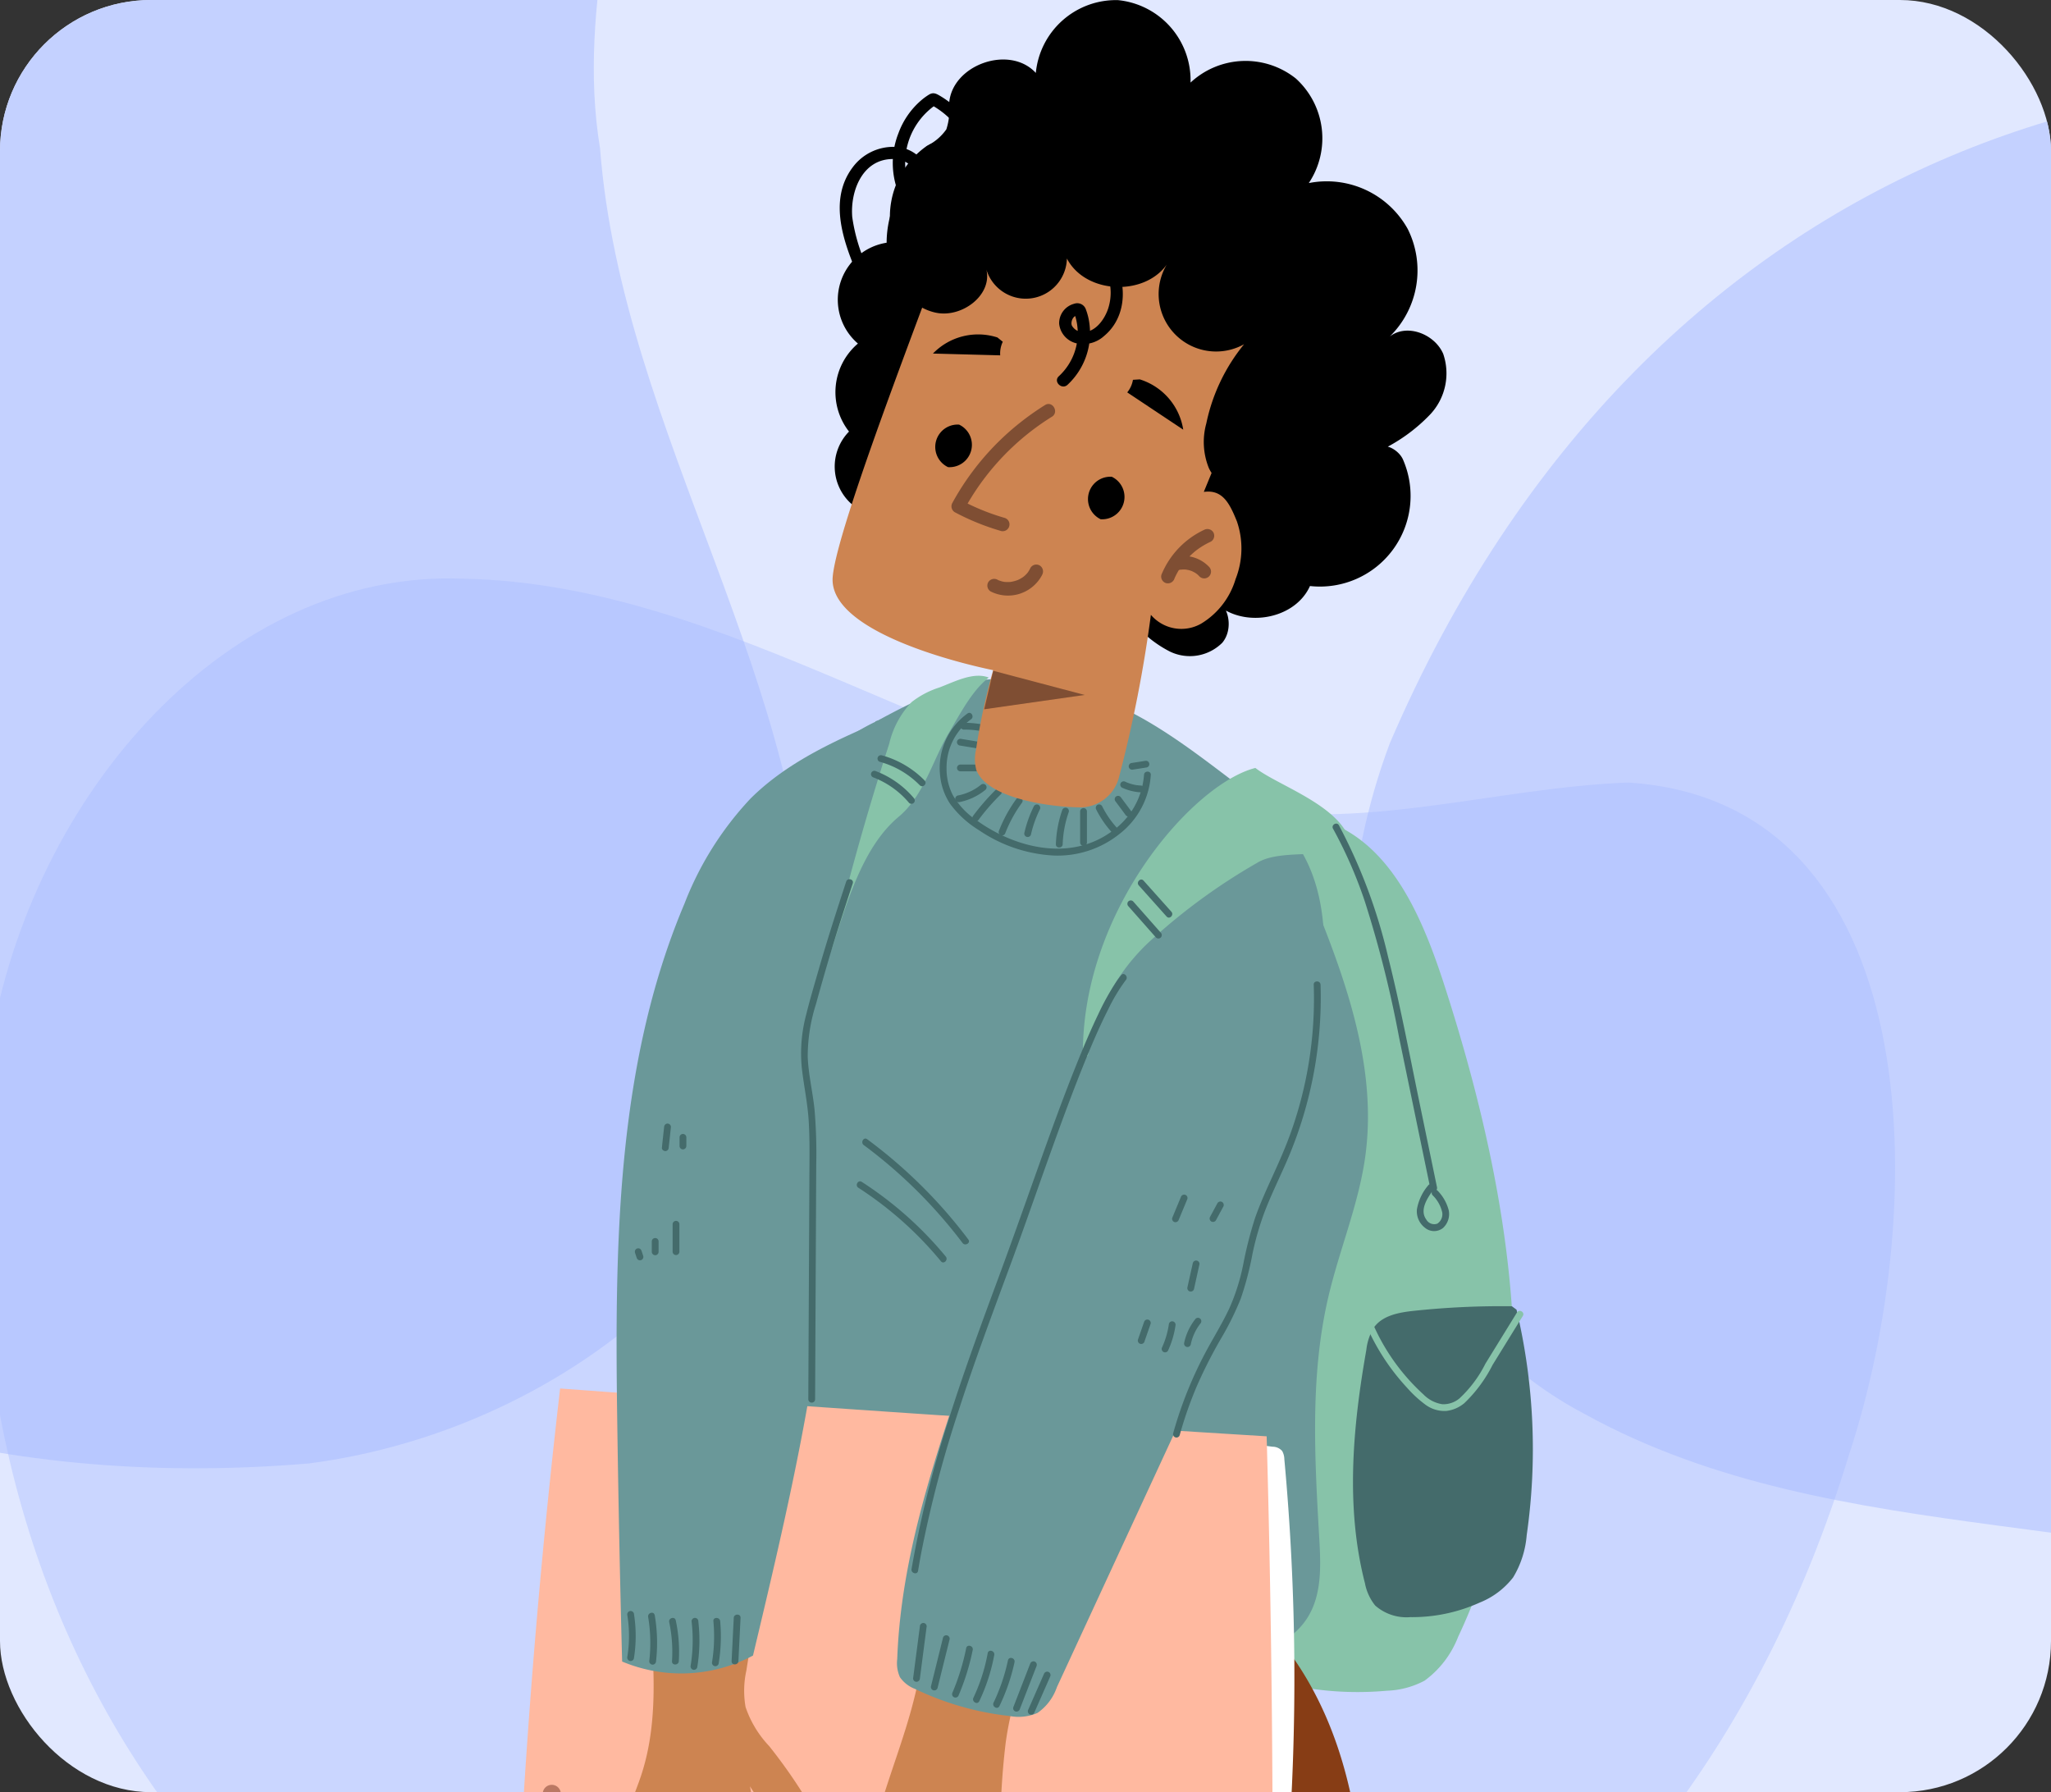 <svg xmlns="http://www.w3.org/2000/svg" xmlns:xlink="http://www.w3.org/1999/xlink" width="190" height="166" viewBox="0 0 190 166">
  <rect x="0" y="0" width="190" height="166" fill="#333333" stroke="none"/>
  <defs>
    <clipPath id="clip-path">
      <rect id="Rectángulo_45650" data-name="Rectángulo 45650" width="190" height="166" rx="14" fill="#e1e8ff"/>
    </clipPath>
    <clipPath id="clip-path-2">
      <rect id="Rectángulo_45647" data-name="Rectángulo 45647" width="93.542" height="309.474" fill="none"/>
    </clipPath>
    <clipPath id="clip-path-3">
      <path id="Trazado_185148" data-name="Trazado 185148" d="M33.107,232.743h0m24.379-16.984s3.038,15.146,3.692,19.437c.04.039-6.919-.594-13.918-1.227-6.947-.627-13.934-1.256-14.147-1.228,4.434-1.05,14.492-4.777,14.766-5.272.166-.3-1.547-8.979-1.356-12.716q.32-.012.673-.012a81.145,81.145,0,0,1,10.291,1.017" transform="translate(-33.107 -214.742)" fill="none"/>
    </clipPath>
    <clipPath id="clip-path-5">
      <path id="Trazado_185158" data-name="Trazado 185158" d="M17.854,235.693h0m23.555-18.105s3.744,14.987,4.6,19.244c0,0-.005,0-.019,0h-.1c-.922-.013-7.294-.292-13.733-.571-7.011-.306-14.1-.609-14.3-.571,4.379-1.256,14.252-5.448,14.5-5.957.151-.306-1.966-8.9-1.949-12.638.61-.051,1.313-.072,2.07-.072,2.9,0,6.6.32,8.927.563" transform="translate(-17.854 -217.024)" fill="none"/>
    </clipPath>
  </defs>
  <g id="Grupo_175507" data-name="Grupo 175507" transform="translate(-1125 -5040)">
    <rect id="Rectángulo_45325" data-name="Rectángulo 45325" width="190" height="166" rx="14" transform="translate(1125 5040)" fill="#e1e8ff"/>
    <g id="Enmascarar_grupo_310" data-name="Enmascarar grupo 310" transform="translate(1125 5040)" clip-path="url(#clip-path)">
      <g id="Grupo_175565" data-name="Grupo 175565" transform="translate(-4055.417 7516)">
        <path id="Trazado_185816" data-name="Trazado 185816" d="M189.906,49.627C188.46,25.093,171.308,1.668,148.078.215,121.4-2.028,96.907,14.026,70.33,14.2,56.778,15.47,44.068,9.777,30.861,7.939,1.032,6.737-3.513,45.2,2.05,69.988,25.512,186.859,191.53,170.958,189.906,49.627Z" transform="matrix(-0.914, -0.407, 0.407, -0.914, 4337.549, -7324.521)" fill="#c4d1ff"/>
        <path id="Trazado_185819" data-name="Trazado 185819" d="M189.906,49.627C188.46,25.093,171.308,1.668,148.078.215,121.4-2.028,96.907,14.026,70.33,14.2,56.778,15.47,44.068,9.777,30.861,7.939,1.032,6.737-3.513,45.2,2.05,69.988,25.512,186.859,191.53,170.958,189.906,49.627Z" transform="matrix(0.07, 0.998, -0.998, 0.07, 4120.252, -7573.447)" fill="#c4d1ff"/>
        <path id="Trazado_185818" data-name="Trazado 185818" d="M.011,47.827C1.358,24.183,17.347,1.607,39,.207c24.872-2.161,47.7,13.31,72.476,13.474,12.633,1.229,24.481-4.258,36.792-6.03,27.806-1.158,32.043,35.907,26.857,59.8C153.256,180.081-1.5,164.757.011,47.827Z" transform="matrix(0.995, 0.105, -0.105, 0.995, 4059.521, -7466.699)" fill="#a6bbff" opacity="0.388" style="mix-blend-mode: multiply;isolation: isolate"/>
      </g>
      <g id="Grupo_175506" data-name="Grupo 175506" transform="translate(48.458)">
        <g id="Grupo_175497" data-name="Grupo 175497">
          <g id="Grupo_175496" data-name="Grupo 175496" clip-path="url(#clip-path-2)">
            <path id="Trazado_185132" data-name="Trazado 185132" d="M33.079,56.918a10.761,10.761,0,0,0,3.928,3.43,4.254,4.254,0,0,0,4.852-.809c1.133-1.343.6-3.869-1.117-4.242,2.237,2.992,7.711,2.392,9.244-1.016A8.4,8.4,0,0,0,58.6,42.56c-.428-.977-2.035-1.775-2.3-.743a15.694,15.694,0,0,0,4.856-3.466,5.558,5.558,0,0,0,1.171-5.58c-.794-1.837-3.374-2.835-4.949-1.6a8.582,8.582,0,0,0,1.663-9.965,8.579,8.579,0,0,0-9.165-4.248,7.475,7.475,0,0,0-1.2-9.687,7.477,7.477,0,0,0-9.754.378A7.459,7.459,0,0,0,32.2.012a7.459,7.459,0,0,0-7.611,6.743c-2.444-2.661-7.824-.742-8.032,2.866a5.857,5.857,0,0,1-.256,2.358,4.7,4.7,0,0,1-1.8,1.532,7.986,7.986,0,0,0-3.075,8.911,5.346,5.346,0,0,0-3.317,9.4,5.912,5.912,0,0,0-.825,8.151,4.634,4.634,0,0,0,3.684,7.863c-.579,1.458.782,3.036,2.273,3.525s3.119.319,4.647.674c3.165.737,6.537,3.618,9.16,1.7.232,2.389,3.9,3.48,5.4,1.607Z" transform="translate(22.909 0)"/>
            <path id="Trazado_185133" data-name="Trazado 185133" d="M32.976,211.309a70.829,70.829,0,0,1-.749,14.614q-3.948-.262-7.91-.171a82.674,82.674,0,0,1-2.465-15.811,1.046,1.046,0,0,1,.98-1.34q5.055-1.285,10.183-2.248Z" transform="translate(31.314 69.069)" fill="#cd8451"/>
            <path id="Trazado_185134" data-name="Trazado 185134" d="M46.668,210.074a70.774,70.774,0,0,1-1.431,14.563q-3.932-.446-7.892-.541a82.657,82.657,0,0,1-1.724-15.908,1.046,1.046,0,0,1,1.042-1.293q5.107-1.047,10.276-1.768Z" transform="translate(-0.939 68.658)" fill="#cd8451"/>
            <path id="Trazado_185135" data-name="Trazado 185135" d="M25.606,57.29c5.454,2.524,8.1,8.988,10.022,14.949,6.289,19.511,9.973,41.75,1.232,60.174a9.088,9.088,0,0,1-3.115,4.082,8.044,8.044,0,0,1-3.5.933c-7.225.65-14.871-1.269-20.269-6.392C4.9,126.228,2.26,119.054,1.543,111.892s.32-14.386,1.622-21.454a283.576,283.576,0,0,1,8.011-32.562Z" transform="translate(49.769 19.176)" fill="#87c3a9"/>
            <path id="Trazado_185136" data-name="Trazado 185136" d="M64.516,65.317c3.468,8.334,7.007,17.175,5.747,26.114-.622,4.4-2.385,8.559-3.4,12.889-1.723,7.328-1.275,14.969-.846,22.485.14,2.46.236,5.095-1.054,7.194-1.85,3.012-5.807,3.827-9.327,4.152a91.709,91.709,0,0,1-43.793-6.76c.493-12.2-.49-24.42-.386-36.633s1.348-24.631,6.062-35.9a15.293,15.293,0,0,1,2.436-4.276,17.466,17.466,0,0,1,5.009-3.532c4.182-2.264,8.784-4.6,13.462-3.756A19.309,19.309,0,0,1,44.707,50,108.849,108.849,0,0,1,61.575,62.366Z" transform="translate(7.743 15.771)" fill="#6a9899"/>
            <path id="Trazado_185137" data-name="Trazado 185137" d="M70.708,115.709c6.583,8.21,8.094,19.421,7.536,29.931s-2.916,20.887-3.036,31.41c-.16,14.075,3.689,28.178,1.638,42.1-1.337,9.08-5.125,17.6-9.032,25.9a10.462,10.462,0,0,1-1.59,2.653c-2.337,2.571-12.3,1.826-12.517,1.269-15.73-40.27-7.23-73.193-11.955-103.192-1.83,30.291,8.373,71.673,6.082,101.933-.035.463-10.081,2.551-12.584,1.259-16.45-8.5-15.806-51.661-20.555-77.185-1.309-7.037-2.959-28.708-2.936-35.865.04-13.064,8.7-12.757,8.6-25.821l19.1-1.215c5.34-.339,10.724-.677,16.023.065s10.575,2.652,14.5,6.289Z" transform="translate(-0.504 36.32)" fill="#873d15"/>
            <path id="Trazado_185138" data-name="Trazado 185138" d="M21.624,140.428c.386-.717,1.455.039,2.058-.435a1.684,1.684,0,0,0,.422-1.209,221.061,221.061,0,0,0-.283-37.162,1.614,1.614,0,0,0-.2-.759,1.181,1.181,0,0,0-.888-.4c-2.07-.268-4.234-.526-6.184.324q.36,18.857.719,37.714Z" transform="translate(46.7 33.539)" fill="#fff"/>
            <path id="Trazado_185139" data-name="Trazado 185139" d="M61.176,235.2c.081.076-27.929-2.537-28.069-2.452,4.431-1.05,14.5-4.78,14.77-5.275.166-.3-1.547-8.979-1.356-12.716a73.3,73.3,0,0,1,10.963,1.005s3.038,15.146,3.692,19.437" transform="translate(-11.822 71.877)" fill="#87c3a9"/>
            <path id="Trazado_185140" data-name="Trazado 185140" d="M47.34,228.111a3.413,3.413,0,0,0-2.472-2.77c-.408-.108-.2-.731.2-.623a4.061,4.061,0,0,1,2.912,3.263c.061.415-.579.547-.642.129" transform="translate(-14.032 75.212)" fill="#4f657f"/>
            <path id="Trazado_185141" data-name="Trazado 185141" d="M46.788,227.319a3.032,3.032,0,0,0-3.1-2.156.336.336,0,0,1-.386-.255.329.329,0,0,1,.256-.386,3.7,3.7,0,0,1,3.876,2.667c.111.407-.531.535-.642.129" transform="translate(-11.684 75.145)" fill="#4f657f"/>
            <path id="Trazado_185142" data-name="Trazado 185142" d="M45.132,226.857a4.706,4.706,0,0,0-3-2.755.328.328,0,0,1,.2-.623,5.344,5.344,0,0,1,3.381,3.087c.155.388-.43.683-.587.291" transform="translate(-8.15 74.796)" fill="#4f657f"/>
            <path id="Trazado_185143" data-name="Trazado 185143" d="M46.615,222.024a5.685,5.685,0,0,0,1.957-3.565c.036-.276.2-1.14-.123-1.293-.283-.135-.647.315-.793.5a5.164,5.164,0,0,0-.7,1.137,5.249,5.249,0,0,0-.434,2.609c.033.346-.447.573-.614.211a9.683,9.683,0,0,0-1.367-2.162,9.881,9.881,0,0,0-.881-.92,3.087,3.087,0,0,0-.918-.654.7.7,0,0,0-.8.132c-.251.291.117.607.315.809a12.038,12.038,0,0,0,1.881,1.563,12.348,12.348,0,0,0,2.475,1.288c.392.151.191.774-.2.622a13.148,13.148,0,0,1-2.667-1.387A12.947,12.947,0,0,1,42.556,220a7.732,7.732,0,0,1-1.057-1.033,1.063,1.063,0,0,1-.2-1.133,1.233,1.233,0,0,1,.87-.647c.917-.18,1.736.653,2.32,1.239a10.244,10.244,0,0,1,2.014,2.91l-.614.211a5.943,5.943,0,0,1,.3-2.553,5,5,0,0,1,1.339-2.134,1.248,1.248,0,0,1,1.005-.344.991.991,0,0,1,.73.945,5.6,5.6,0,0,1-.451,2.627,6.366,6.366,0,0,1-1.756,2.432c-.322.272-.758-.215-.436-.489" transform="translate(-10.738 72.463)" fill="#4f657f"/>
          </g>
        </g>
        <g id="Grupo_175499" data-name="Grupo 175499" transform="translate(21.283 286.619)">
          <g id="Grupo_175498" data-name="Grupo 175498" clip-path="url(#clip-path-3)">
            <path id="Trazado_185144" data-name="Trazado 185144" d="M39.833,219.217a1.8,1.8,0,1,0,.2.195Z" transform="translate(-17.38 -213.367)" fill="#f5e6df"/>
            <path id="Trazado_185145" data-name="Trazado 185145" d="M68.882,230.449,54.7,229.21,40.57,227.975l-7.988-.7a.328.328,0,0,1,.037-.654l14.183,1.24L60.931,229.1l7.988.7c.419.037.383.691-.037.654" transform="translate(-40.046 -210.766)" fill="#f5e6df"/>
            <path id="Trazado_185146" data-name="Trazado 185146" d="M47.543,225.807a2.36,2.36,0,0,1,2.069,2.936.328.328,0,0,1-.623-.2,1.7,1.7,0,0,0-1.483-2.081.328.328,0,0,1,.037-.654" transform="translate(-40.446 -211.039)" fill="#f5e6df"/>
            <path id="Trazado_185147" data-name="Trazado 185147" d="M36.393,226.469a3.85,3.85,0,0,0-2.687,3.593c0,.423-.658.384-.654-.037a4.516,4.516,0,0,1,3.211-4.2c.4-.119.533.525.129.642" transform="translate(-8.495 -211.037)" fill="#f5e6df"/>
          </g>
        </g>
        <g id="Grupo_175501" data-name="Grupo 175501">
          <g id="Grupo_175500" data-name="Grupo 175500" clip-path="url(#clip-path-2)">
            <path id="Trazado_185149" data-name="Trazado 185149" d="M46.007,236.831c.085.072-28.016-1.229-28.153-1.139,4.378-1.255,14.256-5.451,14.508-5.958.151-.306-1.966-8.9-1.95-12.638a73.417,73.417,0,0,1,11,.491s3.744,14.988,4.6,19.244" transform="translate(23.705 72.641)" fill="#87c3a9"/>
            <path id="Trazado_185150" data-name="Trazado 185150" d="M32.348,230.444a3.41,3.41,0,0,0-2.6-2.651c-.412-.089-.238-.721.174-.631a4.059,4.059,0,0,1,3.06,3.122c.08.412-.554.575-.635.16" transform="translate(21.159 76.031)" fill="#4f657f"/>
            <path id="Trazado_185151" data-name="Trazado 185151" d="M31.8,229.585a3.032,3.032,0,0,0-3.2-2.007.337.337,0,0,1-.4-.238.33.33,0,0,1,.238-.4,3.7,3.7,0,0,1,4,2.483c.129.4-.506.561-.635.16" transform="translate(23.463 75.948)" fill="#4f657f"/>
            <path id="Trazado_185152" data-name="Trazado 185152" d="M30.2,229.057a4.705,4.705,0,0,0-3.122-2.612.328.328,0,0,1,.174-.631,5.338,5.338,0,0,1,3.521,2.926c.174.38-.4.7-.573.318" transform="translate(26.896 75.579)" fill="#4f657f"/>
            <path id="Trazado_185153" data-name="Trazado 185153" d="M32.11,224.322a5.666,5.666,0,0,0,1.5-2.3,5.6,5.6,0,0,0,.29-1.353c.024-.278.145-1.149-.183-1.287-.288-.121-.631.344-.769.534a5.224,5.224,0,0,0-.952,3.8c.048.343-.42.593-.6.239a9.6,9.6,0,0,0-1.466-2.1,9.73,9.73,0,0,0-.924-.878,3.058,3.058,0,0,0-.948-.61.7.7,0,0,0-.793.168c-.238.3.145.6.352.794a12.114,12.114,0,0,0,1.951,1.474,12.331,12.331,0,0,0,2.531,1.171c.4.132.228.765-.172.631a12.686,12.686,0,0,1-3.96-2.121,7.735,7.735,0,0,1-1.105-.982,1.062,1.062,0,0,1-.258-1.123,1.233,1.233,0,0,1,.84-.687c.908-.223,1.764.57,2.376,1.129a10.223,10.223,0,0,1,2.148,2.812c-.2.079-.4.159-.6.239a5.956,5.956,0,0,1,.18-2.565,5,5,0,0,1,1.237-2.193,1.242,1.242,0,0,1,.988-.391.989.989,0,0,1,.774.909,5.623,5.623,0,0,1-.328,2.645,6.346,6.346,0,0,1-1.642,2.511c-.307.288-.766-.179-.458-.467" transform="translate(23.552 73.207)" fill="#4f657f"/>
          </g>
        </g>
        <g id="Grupo_175503" data-name="Grupo 175503" transform="translate(41.559 289.665)">
          <g id="Grupo_175502" data-name="Grupo 175502" clip-path="url(#clip-path-5)">
            <path id="Trazado_185154" data-name="Trazado 185154" d="M24.978,221.21a1.8,1.8,0,1,0,.207.186Z" transform="translate(-3.12 -215.729)" fill="#f5e6df"/>
            <path id="Trazado_185155" data-name="Trazado 185155" d="M53.792,231.793l-14.225-.575-14.172-.573-8.012-.324c-.42-.016-.415-.671.007-.654l14.227.575,14.171.573,8.012.323c.42.017.415.673-.007.655" transform="translate(-24.911 -212.792)" fill="#f5e6df"/>
            <path id="Trazado_185156" data-name="Trazado 185156" d="M32.375,228.343a2.36,2.36,0,0,1,2.2,2.838.328.328,0,0,1-.631-.173A1.7,1.7,0,0,0,32.368,229a.327.327,0,0,1,.007-.654" transform="translate(-25.439 -213.235)" fill="#f5e6df"/>
            <path id="Trazado_185157" data-name="Trazado 185157" d="M21.161,228.275a3.85,3.85,0,0,0-2.516,3.714c.016.423-.639.414-.655-.007A4.516,4.516,0,0,1,21,227.64c.4-.137.557.5.16.635" transform="translate(6.585 -213.477)" fill="#f5e6df"/>
          </g>
        </g>
        <g id="Grupo_175505" data-name="Grupo 175505">
          <g id="Grupo_175504" data-name="Grupo 175504" clip-path="url(#clip-path-2)">
            <path id="Trazado_185159" data-name="Trazado 185159" d="M59.877,141.658l27.617.872q.036-20.874-.549-41.743-32.738-2.018-65.453-4.43-2.224,19.138-3.416,38.376a1.632,1.632,0,0,0,.184,1.084,1.648,1.648,0,0,0,1.153.5L63,142.555Z" transform="translate(-18.063 32.252)" fill="#ffb9a0"/>
            <path id="Trazado_185160" data-name="Trazado 185160" d="M39.417,73.061c1.894,13.679-6.684,26.4-9.775,39.864-1.6,6.974-1.727,14.24-3.57,21.154-1.32,4.954-3.514,9.7-4.179,14.783A4.676,4.676,0,0,0,22.285,152a1.839,1.839,0,0,0,2.746.5,2.058,2.058,0,0,0,3.521-.155c-.23,1.359,2.212,2.01,2.689.719l1,1.412a8.17,8.17,0,0,0,5.171-3.122.57.57,0,0,0-.218-.853l-2.784.563a70.5,70.5,0,0,1,.3-13.466c1.239-9.334,7.23-17.467,8.83-26.746.51-2.952.565-5.978,1.223-8.9a44.048,44.048,0,0,1,2.349-6.834q3.672-9.035,7.342-18.071a52.3,52.3,0,0,0-10.632-5.636Z" transform="translate(9.987 23.903)" fill="#cd8451"/>
            <path id="Trazado_185161" data-name="Trazado 185161" d="M54.516,78.533c-1.638,14.63-3.277,29.353-2.3,44.042.383,5.775,1.147,11.74-.7,17.227-.731,2.178-1.881,4.347-1.623,6.631a5.568,5.568,0,0,0,9.629,3.149c-.091,1.253,1.983,1.579,2.764.6s.6-2.393.382-3.629q-.521-2.917-1.04-5.833a10.369,10.369,0,0,0,4.2,3.88,1.225,1.225,0,0,0,1.61-1.708,48.506,48.506,0,0,0-4.034-5.9,9.849,9.849,0,0,1-2.184-3.614,8.722,8.722,0,0,1,.075-3.386c1.176-7.5,2.8-14.982,2.859-22.577.031-4.063-1.843-9.112-1.8-13.175a109.438,109.438,0,0,1,2.516-19.716c-3.813-1.151-6.3-.4-10.269-.035Z" transform="translate(-40.61 24.737)" fill="#cd8451"/>
            <path id="Trazado_185162" data-name="Trazado 185162" d="M27.581,47.647c6.315.112,11.826,4.075,16.863,7.885,2.968,2.245,6.024,4.6,7.772,7.887,1.9,3.57,2.023,7.815,1.7,11.847-1.147,14.141-7.2,27.358-13.152,40.235q-5.74,12.411-11.481,24.82a4.81,4.81,0,0,1-1.8,2.392,4.423,4.423,0,0,1-2.593.283,27,27,0,0,1-8.75-2.507,3.005,3.005,0,0,1-1.4-1.089,3.174,3.174,0,0,1-.25-1.682C15,123.635,21.591,110.6,25.064,96.942c1.73-6.8-1.416-14.594-.49-21.549,1.211-9.087.063-18.587,3.1-27.236Z" transform="translate(20.169 15.948)" fill="#6a9899"/>
            <path id="Trazado_185163" data-name="Trazado 185163" d="M69.957,49.752c-4.638,1.966-9.4,4.012-12.969,7.566a29.964,29.964,0,0,0-6.117,9.735C44.495,82.116,44.413,99,44.65,115.352q.158,10.949.448,21.895a14.162,14.162,0,0,0,12.123-.554c3.151-13.227,6.315-26.535,7.155-40.107.358-5.763.292-11.543.521-17.311a171.327,171.327,0,0,1,3.669-29.119Z" transform="translate(-35.923 16.653)" fill="#6a9899"/>
            <path id="Trazado_185164" data-name="Trazado 185164" d="M19.772,129.34a.839.839,0,1,0,.838-.84.839.839,0,0,0-.838.84" transform="translate(45.702 43.011)" fill="#ba7863"/>
            <path id="Trazado_185165" data-name="Trazado 185165" d="M24.565,129.262a.839.839,0,1,0,.84-.84.839.839,0,0,0-.84.84" transform="translate(34.512 42.984)" fill="#ba7863"/>
            <path id="Trazado_185166" data-name="Trazado 185166" d="M30.694,129.262a.839.839,0,1,0,.838-.84.839.839,0,0,0-.838.84" transform="translate(20.203 42.984)" fill="#ba7863"/>
            <path id="Trazado_185167" data-name="Trazado 185167" d="M48.137,128.162a.839.839,0,1,0,.84-.84.839.839,0,0,0-.84.84" transform="translate(-20.522 42.616)" fill="#ba7863"/>
            <path id="Trazado_185168" data-name="Trazado 185168" d="M64.322,125.332a.839.839,0,1,0,.84-.838.839.839,0,0,0-.84.838" transform="translate(-58.309 41.67)" fill="#ba7863"/>
            <path id="Trazado_185169" data-name="Trazado 185169" d="M67.465,124.7a.839.839,0,1,0,.838-.84.838.838,0,0,0-.838.84" transform="translate(-65.647 41.459)" fill="#ba7863"/>
            <path id="Trazado_185170" data-name="Trazado 185170" d="M18.846,129.537c-.2,1.036-.436,2.414.533,3.158a.948.948,0,0,0,1.139.091.75.75,0,0,0,.326-.929.315.315,0,0,1,.543-.319,1.458,1.458,0,0,1-1.273,2.033c-1.09.065-1.887-1.025-2.031-2a6.61,6.61,0,0,1,.157-2.2c.076-.4.682-.23.607.167" transform="translate(47.926 43.226)" fill="#5f9a9b"/>
            <path id="Trazado_185171" data-name="Trazado 185171" d="M23.585,129.65a3.089,3.089,0,0,0-.072,2.656,1.811,1.811,0,0,0,1.851.953,1.269,1.269,0,0,0,.941-.583l-.032.243-.172-.85c-.08-.4.526-.565.607-.167.04.2.079.392.119.589a.687.687,0,0,1-.032.589,1.812,1.812,0,0,1-.565.534,2.284,2.284,0,0,1-1.53.252,2.344,2.344,0,0,1-1.365-.718,2.934,2.934,0,0,1-.7-1.726,4.156,4.156,0,0,1,.41-2.089.315.315,0,0,1,.543.318" transform="translate(36.475 43.238)" fill="#5f9a9b"/>
            <path id="Trazado_185172" data-name="Trazado 185172" d="M29.027,129.663A1.76,1.76,0,0,0,32,131.522a.315.315,0,0,1,.444,0,.32.32,0,0,1,0,.444,2.477,2.477,0,0,1-2.455.782,2.341,2.341,0,0,1-1.715-1.89,2.428,2.428,0,0,1,.211-1.514c.18-.363.723-.044.543.318" transform="translate(23.324 43.24)" fill="#5f9a9b"/>
            <path id="Trazado_185173" data-name="Trazado 185173" d="M48.55,128.391a2.487,2.487,0,0,0-.468,1.072,1.509,1.509,0,0,0,.151,1.02,1.007,1.007,0,0,0,.137.187c.027.027.053.052.081.077-.044-.039.047.031.061.039s.056.032.085.047c.053.027.013.007,0,0l.053.02a1.19,1.19,0,0,0,.216.052c-.065-.009.036,0,.057,0,.037,0,.075,0,.113,0s.075,0,.113-.008c-.063.007.033-.005.056-.011a1.527,1.527,0,0,0,.216-.06c.013-.005.025-.011.039-.015.045-.019-.043.02,0,0s.073-.036.108-.057.068-.043.1-.065-.036.032,0,0l.049-.043c.024-.024.047-.051.069-.075.04-.041.005-.007,0,0a.656.656,0,0,0,.041-.064c.012-.02.045-.1.023-.037a.922.922,0,0,0,.032-.108c0-.009.011-.064.005-.021s0-.027,0-.036-.011-.144,0-.08a.325.325,0,0,1,.22-.387.317.317,0,0,1,.387.22,1.138,1.138,0,0,1-.39,1.081,1.747,1.747,0,0,1-1.125.394,1.449,1.449,0,0,1-1.1-.474,2,2,0,0,1-.447-1.453,3.112,3.112,0,0,1,.673-1.664.315.315,0,0,1,.444,0,.323.323,0,0,1,0,.444" transform="translate(-20.27 42.795)" fill="#5f9a9b"/>
            <path id="Trazado_185174" data-name="Trazado 185174" d="M64.259,125.437a2.952,2.952,0,0,0-.16,2.344,1.208,1.208,0,0,0,.275.391.9.9,0,0,0,.085.075c.028.023.008.005,0,0,.017.013.036.025.055.037a1.841,1.841,0,0,0,.2.113.293.293,0,0,0,.061.025c.036.013.073.027.109.037a1.6,1.6,0,0,0,.224.052h.013a.31.31,0,0,0,.049,0c.037,0,.075.005.112.005s.064,0,.1,0c.013,0,.127-.013.075-.005a1.4,1.4,0,0,0,.24-.06s.048-.019.019-.007.039-.019.044-.021a.9.9,0,0,0,.105-.06c.013-.008.024-.017.037-.025.043-.031-.051.047.019-.017.024-.023.051-.048.075-.073,0-.005.045-.053.023-.028s.019-.025.023-.031c.024-.041.048-.081.069-.125a.315.315,0,1,1,.543.318,1.615,1.615,0,0,1-2,.661,1.888,1.888,0,0,1-.948-.69,2.487,2.487,0,0,1-.415-1.425,4.316,4.316,0,0,1,.359-1.662.324.324,0,0,1,.387-.22.315.315,0,0,1,.219.387" transform="translate(-57.63 41.852)" fill="#5f9a9b"/>
            <path id="Trazado_185175" data-name="Trazado 185175" d="M68.225,125.147a1.889,1.889,0,0,0-1.161,1.99,1.691,1.691,0,0,0,1.73,1.4,1.726,1.726,0,0,0,1.256-.482.314.314,0,0,1,.444.444,2.514,2.514,0,0,1-3.089.255,2.326,2.326,0,0,1-.707-3,2.359,2.359,0,0,1,1.36-1.215c.384-.129.549.479.167.607" transform="translate(-65.715 41.679)" fill="#5f9a9b"/>
            <path id="Trazado_185176" data-name="Trazado 185176" d="M28.379,68.414a38.079,38.079,0,0,1-3.322,16.78c-.594,1.336-1.229,2.653-1.767,4.013a26.261,26.261,0,0,0-1.211,4.1,29.381,29.381,0,0,1-1.1,4.2,27.38,27.38,0,0,1-1.875,3.769,43.816,43.816,0,0,0-2.172,4.282,36.5,36.5,0,0,0-1.6,4.566.314.314,0,0,1-.606-.167,37.249,37.249,0,0,1,3.229-7.92c.671-1.221,1.4-2.416,1.987-3.681a19.2,19.2,0,0,0,1.279-4.07,36.6,36.6,0,0,1,1.085-4.255c.468-1.339,1.056-2.631,1.643-3.921s1.173-2.607,1.656-3.953a37.138,37.138,0,0,0,1.207-4.1,36.968,36.968,0,0,0,.934-9.651c-.015-.4.614-.4.629,0" transform="translate(45.497 22.798)" fill="#446b6b"/>
            <path id="Trazado_185177" data-name="Trazado 185177" d="M36.611,115.688q-.783,2.016-1.567,4.032a.324.324,0,0,1-.387.219.316.316,0,0,1-.219-.387L36,115.521a.325.325,0,0,1,.387-.22.317.317,0,0,1,.22.387" transform="translate(10.971 38.589)" fill="#446b6b"/>
            <path id="Trazado_185178" data-name="Trazado 185178" d="M37.941,115.449a18.3,18.3,0,0,1-1.4,4.068c-.175.364-.717.045-.543-.319a17.564,17.564,0,0,0,1.332-3.916c.085-.4.693-.228.607.167" transform="translate(7.586 38.51)" fill="#446b6b"/>
            <path id="Trazado_185179" data-name="Trazado 185179" d="M39.341,114.951a17.3,17.3,0,0,1-1.387,4.278c-.174.366-.717.047-.543-.318a16.661,16.661,0,0,0,1.323-4.127c.073-.4.679-.23.607.167" transform="translate(4.306 38.344)" fill="#446b6b"/>
            <path id="Trazado_185180" data-name="Trazado 185180" d="M40.778,114.6a21.787,21.787,0,0,1-1.328,4.255.318.318,0,0,1-.431.113.324.324,0,0,1-.112-.431,21.127,21.127,0,0,0,1.264-4.1c.08-.4.687-.23.607.167" transform="translate(0.875 38.227)" fill="#446b6b"/>
            <path id="Trazado_185181" data-name="Trazado 185181" d="M42.207,113.871q-.557,2.25-1.114,4.5a.315.315,0,0,1-.607-.167q.559-2.25,1.114-4.5a.315.315,0,0,1,.607.167" transform="translate(-2.699 37.983)" fill="#446b6b"/>
            <path id="Trazado_185182" data-name="Trazado 185182" d="M43.332,112.944q-.314,2.411-.627,4.821a.326.326,0,0,1-.315.315.316.316,0,0,1-.315-.315l.629-4.821a.325.325,0,0,1,.314-.315.316.316,0,0,1,.315.315" transform="translate(-5.946 37.698)" fill="#446b6b"/>
            <path id="Trazado_185183" data-name="Trazado 185183" d="M35.537,116.48l-1.478,3.359a.316.316,0,0,1-.43.113.323.323,0,0,1-.113-.431l1.478-3.359a.315.315,0,0,1,.43-.112.321.321,0,0,1,.113.43" transform="translate(13.283 38.83)" fill="#446b6b"/>
            <path id="Trazado_185184" data-name="Trazado 185184" d="M55.823,112.347q-.1,2.01-.2,4.016c-.02.4-.65.4-.63,0q.1-2.008.2-4.016c.02-.4.649-.4.629,0" transform="translate(-35.677 37.503)" fill="#446b6b"/>
            <path id="Trazado_185185" data-name="Trazado 185185" d="M57.113,112.581a15.632,15.632,0,0,1-.143,3.939.318.318,0,0,1-.387.22.323.323,0,0,1-.22-.387,15,15,0,0,0,.121-3.772c-.037-.4.591-.4.629,0" transform="translate(-38.855 37.581)" fill="#446b6b"/>
            <path id="Trazado_185186" data-name="Trazado 185186" d="M58.564,112.591a15.39,15.39,0,0,1-.1,4.267.318.318,0,0,1-.387.22.324.324,0,0,1-.22-.387,14.858,14.858,0,0,0,.083-4.1.316.316,0,0,1,.314-.315.323.323,0,0,1,.315.315" transform="translate(-42.332 37.58)" fill="#446b6b"/>
            <path id="Trazado_185187" data-name="Trazado 185187" d="M59.872,112.506a13.969,13.969,0,0,1,.282,3.785c-.027.4-.655.4-.63,0a13.333,13.333,0,0,0-.259-3.618c-.083-.4.523-.563.607-.167" transform="translate(-45.729 37.581)" fill="#446b6b"/>
            <path id="Trazado_185188" data-name="Trazado 185188" d="M61.395,112.147a15.19,15.19,0,0,1,.121,4.267.324.324,0,0,1-.315.314.317.317,0,0,1-.315-.314,14.6,14.6,0,0,0-.1-4.1c-.068-.4.539-.566.606-.167" transform="translate(-49.2 37.461)" fill="#446b6b"/>
            <path id="Trazado_185189" data-name="Trazado 185189" d="M62.886,112.028a13.109,13.109,0,0,1,0,4.174.316.316,0,0,1-.386.22.323.323,0,0,1-.22-.387,12.151,12.151,0,0,0,0-3.84.326.326,0,0,1,.22-.387.319.319,0,0,1,.387.22" transform="translate(-52.622 37.42)" fill="#446b6b"/>
            <path id="Trazado_185190" data-name="Trazado 185190" d="M46.069,55.218a7.5,7.5,0,0,1-2.816,5.4,9.168,9.168,0,0,1-6.212,2.065,13.515,13.515,0,0,1-6.89-2.346,9.375,9.375,0,0,1-2.681-2.452,5.779,5.779,0,0,1-.926-2.692,6.231,6.231,0,0,1,2.553-5.67c.335-.23.65.316.318.543a5.536,5.536,0,0,0-2.266,4.515,5.329,5.329,0,0,0,.586,2.52,7.077,7.077,0,0,0,2.228,2.342c3.506,2.523,8.471,3.763,12.279,1.156a7.043,7.043,0,0,0,3.2-5.386c.015-.4.645-.406.629,0" transform="translate(12.08 16.559)" fill="#446b6b"/>
            <path id="Trazado_185191" data-name="Trazado 185191" d="M31.579,56.376v2.891a.314.314,0,0,1-.629,0V56.376a.315.315,0,0,1,.629,0" transform="translate(20.654 18.768)" fill="#446b6b"/>
            <path id="Trazado_185192" data-name="Trazado 185192" d="M33.393,56.446a10.049,10.049,0,0,0-.566,2.992c-.012.4-.642.406-.629,0a10.58,10.58,0,0,1,.587-3.159.323.323,0,0,1,.387-.219.317.317,0,0,1,.22.386" transform="translate(17.159 18.76)" fill="#446b6b"/>
            <path id="Trazado_185193" data-name="Trazado 185193" d="M35.628,56.3a10.518,10.518,0,0,0-.82,2.32.316.316,0,0,1-.609-.167,11.276,11.276,0,0,1,.886-2.471.314.314,0,1,1,.542.318" transform="translate(12.237 18.687)" fill="#446b6b"/>
            <path id="Trazado_185194" data-name="Trazado 185194" d="M37.591,55.807a12.4,12.4,0,0,0-1.556,2.828.324.324,0,0,1-.387.22.317.317,0,0,1-.22-.387,13,13,0,0,1,1.62-2.979.323.323,0,0,1,.43-.112.315.315,0,0,1,.113.43" transform="translate(8.641 18.521)" fill="#446b6b"/>
            <path id="Trazado_185195" data-name="Trazado 185195" d="M39.5,55.261a20.128,20.128,0,0,0-2.047,2.346.324.324,0,0,1-.43.112.316.316,0,0,1-.113-.43,21.025,21.025,0,0,1,2.146-2.473c.288-.284.734.16.444.444" transform="translate(4.75 18.317)" fill="#446b6b"/>
            <path id="Trazado_185196" data-name="Trazado 185196" d="M40.728,54.936a5.478,5.478,0,0,1-2.416,1.147.323.323,0,0,1-.387-.22.318.318,0,0,1,.22-.387,4.825,4.825,0,0,0,2.138-.984.322.322,0,0,1,.444,0,.317.317,0,0,1,0,.444" transform="translate(2.118 18.209)" fill="#446b6b"/>
            <path id="Trazado_185197" data-name="Trazado 185197" d="M40.374,53.685H38.125a.314.314,0,1,1,0-.629h2.249a.314.314,0,1,1,0,.629" transform="translate(2.388 17.759)" fill="#446b6b"/>
            <path id="Trazado_185198" data-name="Trazado 185198" d="M40.252,52.228l-2.085-.342a.318.318,0,0,1-.22-.387.322.322,0,0,1,.387-.22l2.085.342a.318.318,0,0,1,.22.387.322.322,0,0,1-.387.22" transform="translate(2.257 17.162)" fill="#446b6b"/>
            <path id="Trazado_185199" data-name="Trazado 185199" d="M39.966,50.98a7.912,7.912,0,0,0-.89-.145,8.3,8.3,0,0,0-.948-.044.315.315,0,0,1,0-.63,9.111,9.111,0,0,1,2,.212.317.317,0,0,1,.22.387.322.322,0,0,1-.387.22" transform="translate(2.704 16.789)" fill="#446b6b"/>
            <path id="Trazado_185200" data-name="Trazado 185200" d="M29.371,55.98a8.859,8.859,0,0,0,1.391,2.03.314.314,0,1,1-.444.444,9.476,9.476,0,0,1-1.49-2.157.323.323,0,0,1,.113-.431.318.318,0,0,1,.43.113" transform="translate(24.266 18.686)" fill="#446b6b"/>
            <path id="Trazado_185201" data-name="Trazado 185201" d="M28.418,55.384l.958,1.289a.307.307,0,0,1,.032.242.319.319,0,0,1-.144.188.325.325,0,0,1-.431-.112L27.875,55.7a.315.315,0,0,1,.112-.431.325.325,0,0,1,.431.113" transform="translate(26.974 18.486)" fill="#446b6b"/>
            <path id="Trazado_185202" data-name="Trazado 185202" d="M27.45,54.264c.036.016.069.032.107.047l.031.013c.061.025.125.048.187.071.124.043.248.079.374.111s.254.056.38.076l.031,0,.113.013c.068.007.135.011.2.015a.315.315,0,1,1,0,.63,4.745,4.745,0,0,1-1.739-.436.315.315,0,0,1-.112-.43.32.32,0,0,1,.428-.113" transform="translate(28.345 18.15)" fill="#446b6b"/>
            <path id="Trazado_185203" data-name="Trazado 185203" d="M26.85,53.006l1.279-.2a.348.348,0,0,1,.243.029.33.33,0,0,1,.144.19.315.315,0,0,1-.219.386l-1.28.2a.346.346,0,0,1-.242-.032.325.325,0,0,1-.145-.188.322.322,0,0,1,.22-.388" transform="translate(29.486 17.672)" fill="#446b6b"/>
            <path id="Trazado_185204" data-name="Trazado 185204" d="M24.518,91.987a4.644,4.644,0,0,0-.893,1.949.315.315,0,0,1-.607-.167,5.3,5.3,0,0,1,1.056-2.226.315.315,0,0,1,.444,0,.322.322,0,0,1,0,.444" transform="translate(38.223 30.61)" fill="#446b6b"/>
            <path id="Trazado_185205" data-name="Trazado 185205" d="M26.075,92.093a8.322,8.322,0,0,1-.693,2.322.315.315,0,0,1-.43.112.321.321,0,0,1-.113-.43,7.845,7.845,0,0,0,.63-2.172.315.315,0,0,1,.386-.22.322.322,0,0,1,.22.387" transform="translate(34.36 30.692)" fill="#446b6b"/>
            <path id="Trazado_185206" data-name="Trazado 185206" d="M27.705,91.963q-.284.817-.567,1.632a.315.315,0,1,1-.607-.167q.284-.817.567-1.632a.315.315,0,0,1,.607.167" transform="translate(30.431 30.647)" fill="#446b6b"/>
            <path id="Trazado_185207" data-name="Trazado 185207" d="M24.252,87.875q-.246,1.123-.494,2.246a.318.318,0,0,1-.387.22.322.322,0,0,1-.22-.387q.248-1.123.5-2.246a.314.314,0,1,1,.606.167" transform="translate(38.393 29.28)" fill="#446b6b"/>
            <path id="Trazado_185208" data-name="Trazado 185208" d="M22.721,83.855l-.683,1.264a.316.316,0,0,1-.43.112.322.322,0,0,1-.113-.43l.683-1.264a.315.315,0,0,1,.43-.112.32.32,0,0,1,.113.43" transform="translate(42.145 27.909)" fill="#446b6b"/>
            <path id="Trazado_185209" data-name="Trazado 185209" d="M25.391,83.3q-.4.963-.8,1.927a.322.322,0,0,1-.387.22.317.317,0,0,1-.219-.387q.4-.963.8-1.927a.321.321,0,0,1,.386-.22.318.318,0,0,1,.22.387" transform="translate(36.149 27.749)" fill="#446b6b"/>
            <path id="Trazado_185210" data-name="Trazado 185210" d="M59.864,85.023v2.571a.315.315,0,0,1-.629,0V85.023a.315.315,0,0,1,.629,0" transform="translate(-45.383 28.357)" fill="#446b6b"/>
            <path id="Trazado_185211" data-name="Trazado 185211" d="M61.31,86.23v.964a.317.317,0,0,1-.315.315.321.321,0,0,1-.315-.315V86.23a.315.315,0,0,1,.63,0" transform="translate(-48.758 28.757)" fill="#446b6b"/>
            <path id="Trazado_185212" data-name="Trazado 185212" d="M62.354,86.859l.161.482a.357.357,0,0,1-.032.243.323.323,0,0,1-.188.144.312.312,0,0,1-.242-.032.336.336,0,0,1-.145-.188c-.053-.16-.107-.32-.161-.482a.25.25,0,0,1-.005-.125.244.244,0,0,1,.037-.116.314.314,0,0,1,.431-.113.34.34,0,0,1,.144.188" transform="translate(-51.384 28.996)" fill="#446b6b"/>
            <path id="Trazado_185213" data-name="Trazado 185213" d="M60.659,78.287q-.1.961-.207,1.923a.322.322,0,0,1-.315.314c-.155-.007-.334-.139-.314-.314q.1-.963.207-1.923a.322.322,0,0,1,.314-.315.319.319,0,0,1,.315.315" transform="translate(-46.964 26.098)" fill="#446b6b"/>
            <path id="Trazado_185214" data-name="Trazado 185214" d="M59.383,79.008v.8a.314.314,0,0,1-.629,0v-.8a.314.314,0,1,1,.629,0" transform="translate(-44.26 26.339)" fill="#446b6b"/>
            <path id="Trazado_185215" data-name="Trazado 185215" d="M48.413,88.678a45.281,45.281,0,0,0-6.9-7.284q-1.093-.925-2.248-1.778c-.322-.239-.008-.785.318-.543a45.872,45.872,0,0,1,7.533,7q.955,1.115,1.838,2.289c.244.323-.3.638-.543.318" transform="translate(-7.707 26.447)" fill="#446b6b"/>
            <path id="Trazado_185216" data-name="Trazado 185216" d="M48.488,89.388a33.382,33.382,0,0,0-7.651-6.812c-.34-.219-.025-.763.318-.543a33.887,33.887,0,0,1,7.777,6.911c.258.31-.187.757-.444.444" transform="translate(-9.778 27.44)" fill="#446b6b"/>
            <path id="Trazado_185217" data-name="Trazado 185217" d="M12.63,80.3C12.29,66.736,22.8,54.749,28.6,53.293c2.161,1.686,8.226,3.585,8.856,7.151-2.206,1.375-6.515.279-8.72,1.655a55.506,55.506,0,0,0-9.9,7.238,18.656,18.656,0,0,0-5.746,10.608Z" transform="translate(39.237 17.838)" fill="#87c3a9"/>
            <path id="Trazado_185218" data-name="Trazado 185218" d="M58.861,22.674c-.946,5.185-6.519,18.212-6.5,18.247,1.738-.24,2.386,1.06,3.061,2.727A7.716,7.716,0,0,1,55.3,49a7.224,7.224,0,0,1-3.186,4.122,3.708,3.708,0,0,1-4.659-.814,122.216,122.216,0,0,1-2.97,15.1,3.719,3.719,0,0,1-3.578,2.735c-3.038-.043-6.868-.778-8.574-2.154a3.1,3.1,0,0,1-1.038-1.272,3.84,3.84,0,0,1-.045-1.889,57.79,57.79,0,0,1,1.594-7.394c-4.437-.924-15.245-3.879-14.867-8.62.407-5.1,10.457-30.225,11.942-34.951,0,0,21.477,6.146,28.945,8.809" transform="translate(10.703 4.641)" fill="#cd8451"/>
            <path id="Trazado_185219" data-name="Trazado 185219" d="M31.945,46.551l8.469,2.238-9.308,1.327Z" transform="translate(11.61 15.581)" fill="#7f4e33"/>
            <path id="Trazado_185220" data-name="Trazado 185220" d="M26.739,37.878a7.231,7.231,0,0,0-1.13.646l-.117.084c-.021.016-.143.107-.057.041-.092.071-.182.144-.27.22q-.24.208-.463.436t-.426.475c0,.007-.121.152-.045.055l-.087.116c-.063.085-.124.172-.183.26-.117.178-.228.359-.33.545-.056.1-.109.206-.16.31-.025.052-.049.1-.073.157-.011.024-.077.178-.028.063a.648.648,0,0,1-.774.439.636.636,0,0,1-.44-.774,7.9,7.9,0,0,1,3.949-4.16.644.644,0,0,1,.861.226.637.637,0,0,1-.226.861" transform="translate(36.976 12.29)" fill="#7f4e33"/>
            <path id="Trazado_185221" data-name="Trazado 185221" d="M25.112,40.478a2.4,2.4,0,0,0-.239-.227c-.037-.032-.108-.059.021.015-.023-.013-.043-.031-.064-.045-.041-.029-.085-.057-.129-.085-.095-.057-.192-.1-.292-.152-.069-.035.132.049.025.011l-.072-.028c-.055-.019-.111-.036-.167-.053s-.1-.027-.151-.037a.692.692,0,0,1-.171-.033c.017.012.143.016.052.008l-.077-.008c-.059,0-.116-.008-.175-.008-.109,0-.22.017-.328.016.025,0,.139-.023.052-.007-.025,0-.052.008-.076.013-.064.012-.127.028-.19.045a.63.63,0,0,1-.335-1.215,3.281,3.281,0,0,1,3.206.9.629.629,0,0,1-.89.89" transform="translate(37.542 12.912)" fill="#7f4e33"/>
            <path id="Trazado_185222" data-name="Trazado 185222" d="M29.523,37.034A2.071,2.071,0,0,0,30.545,33.1a2.071,2.071,0,0,0-1.022,3.939" transform="translate(23.994 11.062)"/>
            <path id="Trazado_185223" data-name="Trazado 185223" d="M40.124,33.417a2.071,2.071,0,0,0,1.022-3.939,2.071,2.071,0,0,0-1.022,3.939" transform="translate(-0.756 9.852)"/>
            <path id="Trazado_185224" data-name="Trazado 185224" d="M39.077,40.131a3.567,3.567,0,0,1-4.766,1.539.634.634,0,0,1-.226-.861.644.644,0,0,1,.861-.226c.044.024.089.045.133.068.107.053-.06-.015.011,0,.088.023.172.06.26.083s.16.037.242.052c.161.029-.135-.008.029,0,.041,0,.083.005.124.008.091,0,.182,0,.274,0l.124-.009c.075-.005.089-.011.005,0a3.363,3.363,0,0,0,.535-.129l.117-.043c.063-.023.088-.039.011,0,.084-.039.166-.079.246-.124s.157-.092.234-.144c.015-.009.128-.089.057-.039s.039-.032.052-.043c.069-.06.136-.121.2-.187.029-.029.057-.06.084-.091s.117-.148.027-.027a2.648,2.648,0,0,0,.28-.47.632.632,0,0,1,.861-.226.646.646,0,0,1,.226.861" transform="translate(9.008 13.116)" fill="#7f4e33"/>
            <path id="Trazado_185225" data-name="Trazado 185225" d="M43.259,23.89a2.479,2.479,0,0,0-.239,1.257l-6.23-.166a5.822,5.822,0,0,1,5.974-1.49Z" transform="translate(1.179 7.767)"/>
            <path id="Trazado_185226" data-name="Trazado 185226" d="M24.794,26.368a2.485,2.485,0,0,1-.529,1.165q2.593,1.728,5.188,3.453a5.823,5.823,0,0,0-4.025-4.658Z" transform="translate(31.702 8.812)"/>
            <path id="Trazado_185227" data-name="Trazado 185227" d="M48.056,68.149a16.5,16.5,0,0,0-1.631,2.712c-.653,1.284-1.235,2.6-1.789,3.932-1.368,3.282-2.583,6.63-3.781,9.977S38.5,91.47,37.263,94.8c-1.592,4.307-3.2,8.612-4.617,12.98a109.041,109.041,0,0,0-3.537,13.394c-.108.566-.208,1.133-.3,1.7-.067.4-.673.23-.606-.167a101.441,101.441,0,0,1,3.346-13.547c1.4-4.453,3-8.836,4.623-13.211,1.26-3.4,2.465-6.819,3.682-10.235s2.439-6.816,3.8-10.169c.578-1.425,1.18-2.842,1.847-4.228a22.868,22.868,0,0,1,1.7-3.047c.132-.195.272-.383.418-.567.25-.319.693.129.444.444" transform="translate(7.782 22.625)" fill="#446b6b"/>
            <path id="Trazado_185228" data-name="Trazado 185228" d="M52.395,47.063c-1.55,1.208-2.637,3.342-3.644,5.029-1.564,2.62-2.35,5.9-4.694,7.859-3.408,2.843-4.813,8.068-6.292,12.5q2.336-9.73,5.411-19.263a8.287,8.287,0,0,1,2.083-3.863,8.262,8.262,0,0,1,2.58-1.351c1.417-.539,3.138-1.456,4.555-.916" transform="translate(-9.258 15.698)" fill="#87c3a9"/>
            <path id="Trazado_185229" data-name="Trazado 185229" d="M51.985,61.4c-.777,2.369-1.554,4.74-2.256,7.133q-.595,2.024-1.156,4.059a16,16,0,0,0-.762,4.865c.064,1.651.466,3.267.633,4.908a47.563,47.563,0,0,1,.156,5.068q-.024,5.123-.049,10.247-.028,5.752-.055,11.5a.315.315,0,0,1-.63,0q.05-10.3.1-20.6c.008-1.728.043-3.461-.065-5.187-.1-1.663-.459-3.285-.641-4.938a13.86,13.86,0,0,1,.4-4.862c.362-1.47.8-2.924,1.216-4.378.774-2.681,1.635-5.334,2.5-7.984.127-.383.734-.219.607.167" transform="translate(-21.444 20.423)" fill="#446b6b"/>
            <path id="Trazado_185230" data-name="Trazado 185230" d="M15.145,90.969a55.947,55.947,0,0,1,.94,20.894,8.911,8.911,0,0,1-1.257,3.907,7.363,7.363,0,0,1-3.085,2.325,15.231,15.231,0,0,1-6.449,1.353,4.384,4.384,0,0,1-3.245-1.078A4.691,4.691,0,0,1,1.1,116.3c-1.809-7.03-1.131-14.46.131-21.609a5,5,0,0,1,.7-2.07c.8-1.125,2.332-1.4,3.706-1.546a76.977,76.977,0,0,1,9.079-.424Z" transform="translate(76.886 30.34)" fill="#446b6b"/>
            <path id="Trazado_185231" data-name="Trazado 185231" d="M15.373,91.438q-1.4,2.266-2.8,4.534A12.987,12.987,0,0,1,9.962,99.51a3.158,3.158,0,0,1-1.674.729,2.968,2.968,0,0,1-1.965-.6,10.876,10.876,0,0,1-1.652-1.522,21.083,21.083,0,0,1-1.444-1.732A20.645,20.645,0,0,1,.683,91.873c-.153-.375.455-.538.607-.168a19.192,19.192,0,0,0,4.884,7.013,3.094,3.094,0,0,0,1.751.9,2.326,2.326,0,0,0,1.567-.531A11.178,11.178,0,0,0,11.9,95.873L14.83,91.12c.212-.344.757-.028.543.318" transform="translate(77.241 30.449)" fill="#87c3a9"/>
            <path id="Trazado_185232" data-name="Trazado 185232" d="M7.233,57.311A50.177,50.177,0,0,1,11.789,69.5c1.114,4.422,1.959,8.912,2.883,13.377q.823,3.978,1.647,7.958c.081.4-.525.563-.607.167q-1.454-7.025-2.907-14.049A104.265,104.265,0,0,0,9.624,64.335a41.2,41.2,0,0,0-2.935-6.707c-.2-.354.347-.673.543-.318" transform="translate(68.343 19.131)" fill="#446b6b"/>
            <path id="Trazado_185233" data-name="Trazado 185233" d="M7.73,82.771a4.025,4.025,0,0,1,1.049,1.85,1.756,1.756,0,0,1-.541,1.624A1.331,1.331,0,0,1,6.548,86.2a1.922,1.922,0,0,1-.722-1.684,4.637,4.637,0,0,1,1.021-2.194.325.325,0,0,1,.431-.113.317.317,0,0,1,.112.431c-.547.765-1.373,1.907-.685,2.832a.842.842,0,0,0,1.016.364A1.048,1.048,0,0,0,8.172,84.8a3.167,3.167,0,0,0-.886-1.586.322.322,0,0,1,0-.444.317.317,0,0,1,.444,0" transform="translate(76.975 27.503)" fill="#446b6b"/>
            <path id="Trazado_185234" data-name="Trazado 185234" d="M39.636,129.979v3.534a.315.315,0,0,1-.629,0v-3.534a.315.315,0,0,1,.629,0" transform="translate(1.843 43.404)" fill="#7f4e33"/>
            <path id="Trazado_185235" data-name="Trazado 185235" d="M41.75,129.878a7.628,7.628,0,0,1,.22,3.4.317.317,0,0,1-.387.22.322.322,0,0,1-.219-.387,6.91,6.91,0,0,0-.222-3.066.315.315,0,0,1,.607-.167" transform="translate(-3.42 43.398)" fill="#7f4e33"/>
            <path id="Trazado_185236" data-name="Trazado 185236" d="M44.161,129.648a6.015,6.015,0,0,1,.264,3.069.316.316,0,0,1-.387.219.322.322,0,0,1-.22-.387,5.358,5.358,0,0,0-.264-2.733.319.319,0,0,1,.22-.387.322.322,0,0,1,.387.22" transform="translate(-9.085 43.317)" fill="#7f4e33"/>
            <path id="Trazado_185237" data-name="Trazado 185237" d="M56.567,128.054a13.981,13.981,0,0,0,.535,3.482.315.315,0,0,1-.607.167,14.685,14.685,0,0,1-.557-3.649.315.315,0,0,1,.629,0" transform="translate(-38.234 42.76)" fill="#7f4e33"/>
            <path id="Trazado_185238" data-name="Trazado 185238" d="M59.332,128.54q.2,2.084.41,4.168a.317.317,0,0,1-.315.315.323.323,0,0,1-.315-.315L58.7,128.54a.316.316,0,0,1,.314-.315.322.322,0,0,1,.315.315" transform="translate(-44.551 42.919)" fill="#7f4e33"/>
            <path id="Trazado_185239" data-name="Trazado 185239" d="M61.457,128.219q.39,1.59.782,3.179c.1.392-.51.561-.606.167q-.392-1.59-.783-3.179c-.1-.392.51-.561.607-.167" transform="translate(-49.91 42.841)" fill="#7f4e33"/>
            <path id="Trazado_185240" data-name="Trazado 185240" d="M64.378,128.6a40.844,40.844,0,0,1-8.76-.689c-.4-.075-.23-.681.167-.606a40.149,40.149,0,0,0,8.593.666.315.315,0,0,1,0,.629" transform="translate(-45.07 42.609)" fill="#7f4e33"/>
            <path id="Trazado_185241" data-name="Trazado 185241" d="M46.073,131.1l-8.036-1.263c-.4-.063-.23-.669.167-.606l8.036,1.261c.4.063.23.67-.167.607" transform="translate(-3.391 43.254)" fill="#7f4e33"/>
            <path id="Trazado_185242" data-name="Trazado 185242" d="M27.688,64.465l-2.579-2.884c-.27-.3.174-.747.444-.444l2.579,2.884c.27.3-.174.747-.444.444" transform="translate(31.925 20.429)" fill="#446b6b"/>
            <path id="Trazado_185243" data-name="Trazado 185243" d="M28.406,65.923l-2.561-2.9a.322.322,0,0,1,0-.444.318.318,0,0,1,.446,0q1.279,1.449,2.56,2.9a.32.32,0,0,1,0,.444.317.317,0,0,1-.444,0" transform="translate(30.225 20.915)" fill="#446b6b"/>
            <path id="Trazado_185244" data-name="Trazado 185244" d="M46.078,55.193a8.228,8.228,0,0,0-3.7-2.17.315.315,0,0,1,.168-.606,8.852,8.852,0,0,1,3.98,2.332c.284.288-.16.734-.444.444" transform="translate(-9.332 17.54)" fill="#446b6b"/>
            <path id="Trazado_185245" data-name="Trazado 185245" d="M46.423,56.46a8.082,8.082,0,0,0-3.293-2.35.323.323,0,0,1-.22-.386.317.317,0,0,1,.387-.22,8.668,8.668,0,0,1,3.57,2.513.32.32,0,0,1,0,.443.314.314,0,0,1-.444,0" transform="translate(-10.671 17.903)" fill="#446b6b"/>
            <path id="Trazado_185246" data-name="Trazado 185246" d="M22.376,162.1q4.286,7.766,8.473,15.584,1.175,2.194,2.344,4.394c.19.358-.354.675-.543.318q-4.16-7.834-8.418-15.615-1.2-2.184-2.4-4.363c-.2-.355.347-.673.543-.318" transform="translate(31.226 54.205)" fill="#491e0b"/>
            <path id="Trazado_185247" data-name="Trazado 185247" d="M23.905,167.153a97.478,97.478,0,0,1,6.273,9.618q.8,1.407,1.559,2.842c.188.358-.355.675-.543.318a97.414,97.414,0,0,0-5.947-9.824q-.921-1.333-1.885-2.636c-.242-.326.3-.641.543-.318" transform="translate(30.664 55.903)" fill="#491e0b"/>
            <path id="Trazado_185248" data-name="Trazado 185248" d="M45.6,163.48q3.564,5.007,6.811,10.231.919,1.483,1.814,2.982a.315.315,0,0,1-.543.318q-3.149-5.277-6.626-10.351-.987-1.439-2-2.862c-.235-.331.31-.645.543-.318" transform="translate(-20.797 54.672)" fill="#491e0b"/>
            <path id="Trazado_185249" data-name="Trazado 185249" d="M44.124,165.024l9.424,15.216q1.323,2.136,2.645,4.271c.214.346-.33.662-.543.318l-9.424-15.216q-1.323-2.136-2.645-4.27c-.214-.347.33-.663.543-.319" transform="translate(-20.804 55.186)" fill="#491e0b"/>
            <path id="Trazado_185250" data-name="Trazado 185250" d="M49.728,178.84a24.159,24.159,0,0,1,3.1,4.977c.17.366-.372.685-.543.318a23.575,23.575,0,0,0-3-4.85c-.252-.312.191-.761.444-.444" transform="translate(-24.996 59.824)" fill="#491e0b"/>
            <path id="Trazado_185251" data-name="Trazado 185251" d="M23.679,209.5q-.316,1.608-.631,3.215a.315.315,0,0,1-.607-.167q.316-1.608.631-3.215a.315.315,0,0,1,.607.167" transform="translate(39.913 69.989)" fill="#873d15"/>
            <path id="Trazado_185252" data-name="Trazado 185252" d="M24.711,208.7v4.82a.315.315,0,0,1-.629,0V208.7a.315.315,0,0,1,.629,0" transform="translate(36.689 69.752)" fill="#873d15"/>
            <path id="Trazado_185253" data-name="Trazado 185253" d="M26.556,208.852a14.949,14.949,0,0,1,.745,4.586.315.315,0,0,1-.629,0,14.376,14.376,0,0,0-.723-4.419c-.127-.386.482-.55.607-.167" transform="translate(31.631 69.832)" fill="#873d15"/>
            <path id="Trazado_185254" data-name="Trazado 185254" d="M28.006,208.84q.483,1.928.966,3.855a.315.315,0,0,1-.607.168q-.482-1.928-.966-3.856a.315.315,0,0,1,.607-.167" transform="translate(28.004 69.826)" fill="#873d15"/>
            <path id="Trazado_185255" data-name="Trazado 185255" d="M36.791,208.391a6.651,6.651,0,0,1-.19,4.343.325.325,0,0,1-.387.219.316.316,0,0,1-.22-.387,6.077,6.077,0,0,0,.19-4.008.315.315,0,0,1,.607-.167" transform="translate(8.454 69.677)" fill="#873d15"/>
            <path id="Trazado_185256" data-name="Trazado 185256" d="M38.436,208.872a5.679,5.679,0,0,1,.113,3.7c-.12.386-.727.22-.607-.167a5.11,5.11,0,0,0-.113-3.369.319.319,0,0,1,.22-.387.323.323,0,0,1,.387.22" transform="translate(4.267 69.835)" fill="#873d15"/>
            <path id="Trazado_185257" data-name="Trazado 185257" d="M40.268,208.359q.308,1.77.618,3.538a.323.323,0,0,1-.219.387.317.317,0,0,1-.387-.219q-.31-1.77-.618-3.54a.323.323,0,0,1,.219-.387.318.318,0,0,1,.387.22" transform="translate(-0.278 69.663)" fill="#873d15"/>
            <path id="Trazado_185258" data-name="Trazado 185258" d="M41.956,208.363l1,4.168c.095.394-.513.561-.606.167q-.5-2.084-1-4.168c-.093-.392.513-.561.607-.167" transform="translate(-4.6 69.667)" fill="#873d15"/>
            <path id="Trazado_185259" data-name="Trazado 185259" d="M43.66,208.885q.3,1.742.6,3.485a.324.324,0,0,1-.22.388.318.318,0,0,1-.387-.22q-.3-1.744-.6-3.486a.325.325,0,0,1,.22-.387.318.318,0,0,1,.387.22" transform="translate(-8.184 69.839)" fill="#873d15"/>
            <path id="Trazado_185260" data-name="Trazado 185260" d="M47.534,136.712a30.922,30.922,0,0,0-11.864-.924c-.4.047-.4-.583,0-.629a31.391,31.391,0,0,1,12.031.945.315.315,0,0,1-.167.607" transform="translate(-1.589 45.17)" fill="#873d15"/>
            <path id="Trazado_185261" data-name="Trazado 185261" d="M34.845,163.219q-.649,4.969-.822,9.985t.131,10.017q.3,5.033,1.085,10.022.777,4.949,2.018,9.813t2.94,9.577q.214.593.434,1.183c.143.379-.466.543-.606.167q-1.762-4.717-3.069-9.587t-2.138-9.838q-.835-4.959-1.2-9.982t-.258-10.064q.11-5.035.7-10.042.074-.625.156-1.249a.325.325,0,0,1,.314-.315.317.317,0,0,1,.315.315" transform="translate(8.401 54.526)" fill="#491e0b"/>
            <path id="Trazado_185262" data-name="Trazado 185262" d="M42.459,29.219a23.248,23.248,0,0,0-6.711,6.333,23.97,23.97,0,0,0-1.42,2.285q-.112-.43-.226-.861a20.722,20.722,0,0,0,4,1.616.63.63,0,0,1-.335,1.213,22.313,22.313,0,0,1-4.3-1.743.64.64,0,0,1-.226-.861A24.47,24.47,0,0,1,39.5,29.777a25.5,25.5,0,0,1,2.328-1.644c.69-.43,1.323.659.635,1.086" transform="translate(6.525 9.383)" fill="#7f4e33"/>
            <path id="Trazado_185263" data-name="Trazado 185263" d="M43.38,42.968a2.936,2.936,0,0,1-3.45-1.644A6.433,6.433,0,0,1,39.7,37.21a17.049,17.049,0,0,1,3.5-7.338,5.323,5.323,0,0,1-6.943-7.716c-1.941,3.319-7.691,3.183-9.471-.224a3.814,3.814,0,0,1-7.458,1.03c.559,2.374-2.286,4.491-4.674,3.989-2.8-.589-4.566-3.624-4.567-6.485S11.453,14.928,13,12.518c.38-.594.868-1.24,1.57-1.3s1.332.973.741,1.357C16.4,8.282,21.269,5.847,25.695,6.023s8.5,2.324,12.4,4.422l8.241,4.43c3.785,2.037,7.716,4.2,10.153,7.739Z" transform="translate(23.591 2.013)"/>
            <path id="Trazado_185264" data-name="Trazado 185264" d="M50.37,12.538A7.918,7.918,0,0,0,46.417,7.5h.57a6.524,6.524,0,0,0-1.715,9.169l-.771-.2a2.02,2.02,0,0,0,.7-2.336,2.255,2.255,0,0,0-2.289-1.571c-2.8.023-3.924,3-3.724,5.382a16.4,16.4,0,0,0,1.564,5c.284.661-.687,1.237-.976.57-1.341-3.107-2.859-7.082-.566-10.16a4.685,4.685,0,0,1,3.895-1.919,3.384,3.384,0,0,1,3.134,2.238,3.169,3.169,0,0,1-1.172,3.768.579.579,0,0,1-.771-.2,7.53,7.53,0,0,1-.828-7.073,7.319,7.319,0,0,1,2.1-3.038,5.654,5.654,0,0,1,.741-.541c.4-.236.675-.075,1.041.14a8.992,8.992,0,0,1,4.1,5.506.564.564,0,0,1-1.088.3" transform="translate(-8.695 2.168)"/>
            <path id="Trazado_185265" data-name="Trazado 185265" d="M32.048,16.74c2.806,1.865,3.53,6.521.79,8.8a2.87,2.87,0,0,1-2.563.69,2.082,2.082,0,0,1-1.611-1.817,1.859,1.859,0,0,1,1.389-1.847.843.843,0,0,1,1.089.529,5.81,5.81,0,0,1,.326,1.323,6.547,6.547,0,0,1-2.033,5.658c-.537.489-1.337-.308-.8-.8A5.432,5.432,0,0,0,30,23.269l.4.394c-.447-.069-.7.6-.553.932a1.211,1.211,0,0,0,1.211.587c1.078-.108,1.859-1.267,2.158-2.213a4.723,4.723,0,0,0-1.738-5.255c-.6-.4-.037-1.377.57-.974" transform="translate(20.996 5.571)"/>
          </g>
        </g>
      </g>
    </g>
  </g>
</svg>
